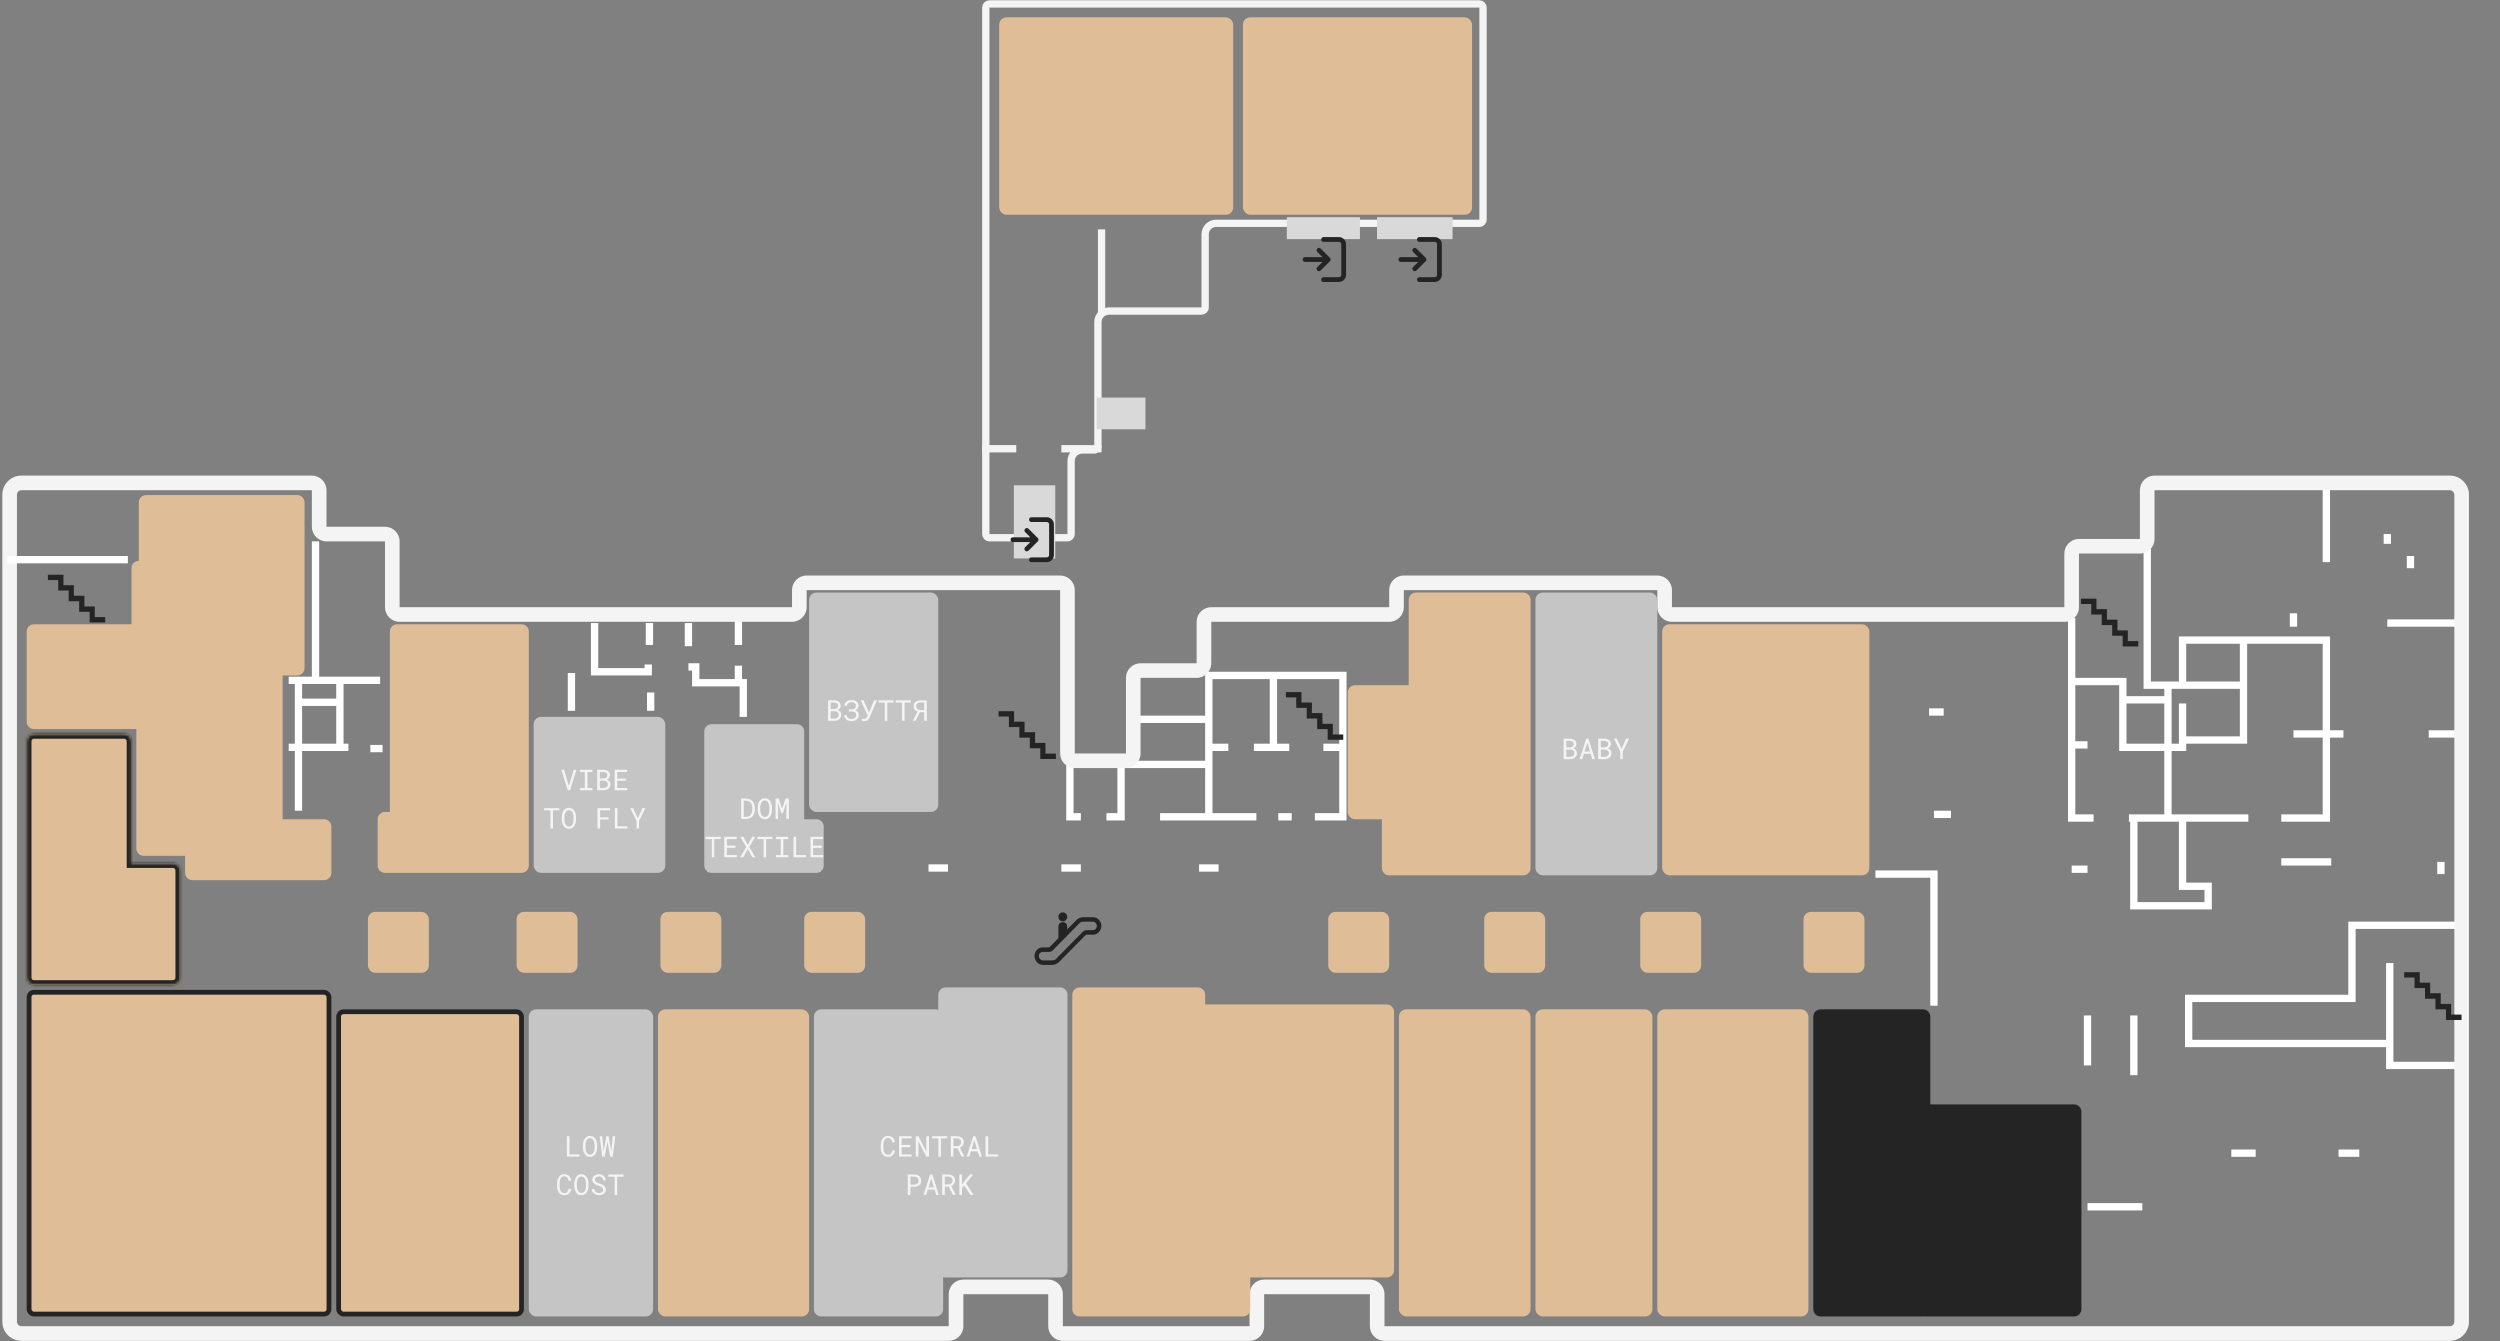 <svg width="1044" height="560" viewBox="0 0 1044 560" fill="none" xmlns="http://www.w3.org/2000/svg">
<rect x="0" y="0" width="1044" height="560" fill="#808080" stroke="none"/>
<path d="M287.49 260.179V269.848M287.49 278.5H290.544V285.116H310.392V299.366" stroke="white" stroke-width="3.054"/>
<path d="M308.357 259.161V269.34M308.357 277.992V284.099M443.224 362.474H451.366M387.75 362.474H395.893M500.732 362.474H508.875M446.786 315.143V341.099H451.366M468.161 317.179V319.215M462.054 341.099H468.161V319.215M484.447 341.099H504.804V319.215M504.804 319.215H468.161M504.804 319.215V312.09M472.232 300.384H504.804M504.804 300.384V282.063H560.786V312.09M504.804 300.384V312.09M560.786 312.09H552.643M560.786 312.09V341.099H549.081M531.777 283.081V312.09M523.634 312.09H538.393M504.804 312.09H512.947M506.331 341.099H524.652M533.813 341.099H539.411M865.125 258.143V284.608M874.286 341.608H865.125V311.072M905.331 286.134V292.242M905.331 341.608V312.09M889.045 341.608H938.92M896.679 228.626V286.134H911.438M911.438 286.134V267.304H971.491V341.608H952.661M911.438 286.134H936.884M865.125 284.608H886.5V292.242M865.125 284.608V311.072M865.125 311.072H871.741M905.331 312.09H886.5V292.242M905.331 312.09V292.242M905.331 312.09H911.438V309.036M886.5 292.242H905.331M911.438 293.768V309.036M911.438 309.036H936.884V286.134M936.884 286.134V268.831M957.75 306.492H978.616M957.75 256.108V261.706M805.581 297.331H811.688M807.616 340.081H814.741M971.491 234.733V201.652M996.938 260.179H1029M1014.24 306.492H1029M807.616 419.983V365.018H783.188M865.125 362.983H871.741M871.741 424.054V444.92M891.081 424.054V448.992M891.081 341.608V378.251H922.125V370.108H911.438V342.626M997.956 435.759H913.982V416.929H982.179V386.393H1029M997.956 435.759V402.17M997.956 435.759V444.92H1029M931.795 481.563H941.974M976.581 481.563H985.232M871.741 503.956H894.643M952.661 359.929H973.527M1019.33 359.929V365.018M996.938 223.027V227.099M1006.61 232.188V237.277" stroke="white" stroke-width="3.054"/>
<path d="M271.715 289.188V296.821" stroke="white" stroke-width="3.054"/>
<path d="M248.303 260.179V280.536H270.696V277.482" stroke="white" stroke-width="3.054"/>
<path d="M271.205 260.179V269.339" stroke="white" stroke-width="3.054"/>
<path d="M238.635 281.045V296.822" stroke="white" stroke-width="3.054"/>
<path d="M154.66 312.599H159.749" stroke="white" stroke-width="3.054"/>
<path d="M141.938 284.607V311.581" stroke="white" stroke-width="3.054"/>
<path d="M124.635 293.259H142.447" stroke="white" stroke-width="3.054"/>
<path d="M120.562 312.09H145.5" stroke="white" stroke-width="3.054"/>
<path d="M120.562 284.099H158.732" stroke="white" stroke-width="3.054"/>
<path d="M131.76 226.08V285.116" stroke="white" stroke-width="3.054"/>
<path d="M124.635 284.607V338.554" stroke="white" stroke-width="3.054"/>
<mask id="path-14-outside-1_188_8289" maskUnits="userSpaceOnUse" x="0.019" y="197.652" width="1032" height="363" fill="black">
<rect fill="white" x="0.019" y="197.652" width="1032" height="363"/>
<path fill-rule="evenodd" clip-rule="evenodd" d="M133.286 204.706C133.286 203.019 131.919 201.652 130.233 201.652H8.989C6.246 201.652 4.019 203.867 4.019 206.603V551.933C4.019 554.67 6.246 556.884 8.999 556.884H396.188C397.874 556.884 399.241 555.517 399.241 553.831V540.448C399.241 538.761 400.608 537.394 402.295 537.394H437.739C439.425 537.394 440.792 538.761 440.792 540.448V553.831C440.792 555.517 442.16 556.884 443.846 556.884H521.807C523.493 556.884 524.86 555.517 524.86 553.831V540.448C524.86 538.761 526.227 537.394 527.914 537.394H572.055C573.741 537.394 575.108 538.761 575.108 540.448V553.831C575.108 555.517 576.475 556.884 578.162 556.884H1023C1025.76 556.884 1027.98 554.67 1027.98 551.933V206.613C1027.98 203.876 1025.76 201.652 1022.99 201.652H899.733C898.046 201.652 896.679 203.019 896.679 204.706V225.063C896.679 226.749 895.312 228.116 893.625 228.116H868.179C866.493 228.116 865.125 229.483 865.125 231.17V253.563C865.125 255.249 863.758 256.616 862.072 256.616H698.197C696.51 256.616 695.143 255.249 695.143 253.563V246.438C695.143 244.751 693.776 243.384 692.09 243.384H586.233C584.546 243.384 583.179 244.751 583.179 246.438V253.563C583.179 255.249 581.812 256.616 580.125 256.616H505.822C504.135 256.616 502.768 257.983 502.768 259.67V276.973C502.768 278.66 501.401 280.027 499.715 280.027H476.304C474.618 280.027 473.25 281.394 473.25 283.08V314.634C473.25 316.321 471.883 317.688 470.197 317.688H448.822C447.135 317.688 445.768 316.32 445.768 314.634V246.438C445.768 244.751 444.401 243.384 442.715 243.384H336.858C335.171 243.384 333.804 244.751 333.804 246.438V253.563C333.804 255.249 332.437 256.616 330.75 256.616H166.875C165.189 256.616 163.822 255.249 163.822 253.563V226.08C163.822 224.394 162.455 223.027 160.768 223.027H136.34C134.653 223.027 133.286 221.66 133.286 219.973V204.706Z"/>
</mask>
<path d="M130.233 198.599H8.989V204.706H130.233V198.599ZM8.989 198.599C4.573 198.599 0.965 202.167 0.965 206.603H7.072C7.072 205.566 7.919 204.706 8.989 204.706V198.599ZM0.965 206.603V551.933H7.072V206.603H0.965ZM0.965 551.933C0.965 556.373 4.576 559.938 8.999 559.938V553.831C7.916 553.831 7.072 552.967 7.072 551.933H0.965ZM8.999 559.938H396.188V553.831H8.999V559.938ZM402.295 553.831V540.448H396.188V553.831H402.295ZM402.295 540.448H437.739V534.341H402.295V540.448ZM437.739 540.448V553.831H443.846V540.448H437.739ZM443.846 559.938H521.807V553.831H443.846V559.938ZM527.914 553.831V540.448H521.807V553.831H527.914ZM527.914 540.448H572.055V534.341H527.914V540.448ZM572.055 540.448V553.831H578.162V540.448H572.055ZM578.162 559.938H1023V553.831H578.162V559.938ZM1023 559.938C1027.42 559.938 1031.04 556.373 1031.04 551.933H1024.93C1024.93 552.967 1024.09 553.831 1023 553.831V559.938ZM1031.04 551.933V206.613H1024.93V551.933H1031.04ZM1031.04 206.613C1031.04 202.177 1027.43 198.599 1022.99 198.599V204.706C1024.08 204.706 1024.93 205.576 1024.93 206.613H1031.04ZM1022.99 198.599H899.733V204.706H1022.99V198.599ZM893.625 204.706V225.063H899.733V204.706H893.625ZM893.625 225.063H868.179V231.17H893.625V225.063ZM862.072 231.17V253.563H868.179V231.17H862.072ZM862.072 253.563H698.197V259.67H862.072V253.563ZM698.197 253.563V246.438H692.09V253.563H698.197ZM692.09 240.33H586.233V246.438H692.09V240.33ZM580.125 246.438V253.563H586.233V246.438H580.125ZM580.125 253.563H505.822V259.67H580.125V253.563ZM499.715 259.67V276.973H505.822V259.67H499.715ZM499.715 276.973H476.304V283.08H499.715V276.973ZM470.197 283.08V314.634H476.304V283.08H470.197ZM470.197 314.634H448.822V320.741H470.197V314.634ZM448.822 314.634V246.438H442.715V314.634H448.822ZM442.715 240.33H336.858V246.438H442.715V240.33ZM330.75 246.438V253.563H336.858V246.438H330.75ZM330.75 253.563H166.875V259.67H330.75V253.563ZM166.875 253.563V226.08H160.768V253.563H166.875ZM160.768 219.973H136.34V226.08H160.768V219.973ZM136.34 219.973V204.706H130.233V219.973H136.34ZM136.34 219.973H130.233C130.233 223.346 132.967 226.08 136.34 226.08V219.973ZM166.875 226.08C166.875 222.708 164.141 219.973 160.768 219.973V226.08V226.08H166.875ZM166.875 253.563H160.768C160.768 256.936 163.503 259.67 166.875 259.67V253.563ZM330.75 253.563V253.563V259.67C334.123 259.67 336.858 256.936 336.858 253.563H330.75ZM336.858 240.33C333.485 240.33 330.75 243.065 330.75 246.438H336.858V246.438V240.33ZM476.304 276.973C472.931 276.973 470.197 279.708 470.197 283.08H476.304H476.304V276.973ZM499.715 276.973V283.08C503.088 283.08 505.822 280.346 505.822 276.973H499.715ZM505.822 253.563C502.449 253.563 499.715 256.297 499.715 259.67H505.822L505.822 259.67V253.563ZM580.125 253.563V253.563V259.67C583.498 259.67 586.233 256.936 586.233 253.563H580.125ZM698.197 246.438C698.197 243.065 695.463 240.33 692.09 240.33V246.438V246.438H698.197ZM698.197 253.563V253.563H692.09C692.09 256.936 694.824 259.67 698.197 259.67V253.563ZM862.072 253.563V253.563V259.67C865.445 259.67 868.179 256.936 868.179 253.563H862.072ZM868.179 225.063C864.806 225.063 862.072 227.797 862.072 231.17H868.179V225.063ZM572.055 553.831C572.055 557.204 574.789 559.938 578.162 559.938V553.831V553.831H572.055ZM527.914 540.448V540.448V534.341C524.541 534.341 521.807 537.075 521.807 540.448H527.914ZM521.807 559.938C525.18 559.938 527.914 557.204 527.914 553.831H521.807V559.938ZM437.739 553.831C437.739 557.204 440.473 559.938 443.846 559.938V553.831V553.831H437.739ZM893.625 225.063V225.063V231.17C896.998 231.17 899.733 228.436 899.733 225.063H893.625ZM448.822 246.438C448.822 243.065 446.088 240.33 442.715 240.33V246.438V246.438H448.822ZM437.739 540.448H443.846C443.846 537.075 441.112 534.341 437.739 534.341V540.448ZM899.733 198.599C896.36 198.599 893.625 201.333 893.625 204.706H899.733V198.599ZM448.822 314.634H442.715C442.715 318.007 445.449 320.741 448.822 320.741V314.634ZM402.295 540.448V540.448V534.341C398.922 534.341 396.188 537.075 396.188 540.448H402.295ZM470.197 314.634V314.634V320.741C473.57 320.741 476.304 318.007 476.304 314.634H470.197ZM396.188 559.938C399.561 559.938 402.295 557.204 402.295 553.831H396.188V559.938ZM572.055 540.448H578.162C578.162 537.075 575.427 534.341 572.055 534.341V540.448ZM586.233 240.33C582.86 240.33 580.125 243.065 580.125 246.438H586.233V246.438V240.33ZM130.233 204.706V204.706H136.34C136.34 201.333 133.605 198.599 130.233 198.599V204.706Z" fill="#F4F4F4" mask="url(#path-14-outside-1_188_8289)"/>
<g clip-path="url(#clip0_188_8289)">
<path d="M440.939 314.7H436.581V310.249H432.252V305.767H427.854V301.37H423.486V297H417V299.229H421.312V303.615H425.685V308.063H430.05V312.488H434.432V316.95H440.939V314.7Z" fill="#242425"/>
</g>
<g clip-path="url(#clip1_188_8289)">
<path d="M560.939 306.7H556.581V302.249H552.252V297.767H547.854V293.37H543.486V289H537V291.229H541.312V295.615H545.685V300.063H550.05V304.488H554.432V308.95H560.939V306.7Z" fill="#242425"/>
</g>
<g clip-path="url(#clip2_188_8289)">
<path d="M892.939 267.7H888.581V263.249H884.252V258.767H879.854V254.37H875.486V250H869V252.229H873.312V256.615H877.685V261.063H882.05V265.488H886.432V269.95H892.939V267.7Z" fill="#242425"/>
</g>
<g clip-path="url(#clip3_188_8289)">
<path d="M1027.94 423.7H1023.58V419.249H1019.25V414.767H1014.85V410.37H1010.49V406H1004V408.229H1008.31V412.615H1012.68V417.063H1017.05V421.488H1021.43V425.95H1027.94V423.7Z" fill="#242425"/>
</g>
<g clip-path="url(#clip4_188_8289)">
<path d="M43.94 257.7H39.581V253.249H35.252V248.767H30.854V244.37H26.486V240H20V242.229H24.312V246.615H28.685V251.063H33.05V255.488H37.432V259.95H43.94V257.7Z" fill="#242425"/>
</g>
<g clip-path="url(#clip5_188_8289)">
<path d="M443.816 384.753C444.839 384.753 445.667 383.914 445.667 382.877C445.667 381.84 444.839 380.999 443.816 380.999C442.795 380.999 441.967 381.84 441.967 382.877C441.967 383.913 442.795 384.753 443.816 384.753ZM456.652 383.035H452.348C451.459 383.035 450.314 383.405 449.632 384.096L445.65 388.132V386.949C445.65 384.429 441.985 384.458 441.985 386.949V391.773H441.993L438.53 395.285C438.204 395.617 438.165 395.63 437.524 395.63C437.523 395.631 435.407 395.63 435.407 395.63C433.277 395.63 432 397.572 432 399.217C432 400.863 433.277 402.943 435.596 402.943H439.366C440.256 402.943 441.335 402.598 442.224 401.748L453.263 390.586C453.498 390.374 453.629 390.308 454.035 390.308H456.76C458.073 390.308 459.929 388.799 459.929 386.626C459.929 384.475 458.059 383.041 456.652 383.035ZM456.457 388.425H454.129C453.143 388.425 452.707 388.565 452.139 389.141L441.017 400.421C440.567 400.878 439.996 401.06 439.263 401.06H435.596C434.654 401.06 433.823 400.252 433.823 399.189C433.823 398.128 434.615 397.533 435.434 397.533H437.95C438.683 397.533 439.165 397.321 439.584 396.896L450.895 385.425C451.359 384.953 451.821 384.894 452.61 384.894H456.484C457.425 384.894 458.059 385.962 458.059 386.599C458.059 387.236 457.609 388.425 456.457 388.425Z" fill="#242425"/>
</g>
<rect x="12.143" y="414.366" width="125.232" height="134.393" rx="2.054" fill="#DFBE97" stroke="#242425" stroke-width="2"/>
<rect x="141.41" y="422.509" width="76.375" height="126.25" rx="2.054" fill="#DFBE97" stroke="#242425" stroke-width="2"/>
<mask id="path-24-inside-2_188_8289" fill="white">
<path fill-rule="evenodd" clip-rule="evenodd" d="M14.196 306.491C12.51 306.491 11.143 307.858 11.143 309.545V363.491V364.509V408.277C11.143 409.963 12.51 411.33 14.196 411.33H72.214C73.9 411.33 75.268 409.963 75.268 408.277V363.491C75.268 361.805 73.9 360.438 72.214 360.438H54.91V309.545C54.91 307.858 53.543 306.491 51.857 306.491H14.196Z"/>
</mask>
<path fill-rule="evenodd" clip-rule="evenodd" d="M14.196 306.491C12.51 306.491 11.143 307.858 11.143 309.545V363.491V364.509V408.277C11.143 409.963 12.51 411.33 14.196 411.33H72.214C73.9 411.33 75.268 409.963 75.268 408.277V363.491C75.268 361.805 73.9 360.438 72.214 360.438H54.91V309.545C54.91 307.858 53.543 306.491 51.857 306.491H14.196Z" fill="#DFBE97"/>
<path d="M54.91 360.438H52.91V362.438H54.91V360.438ZM13.143 309.545C13.143 308.963 13.614 308.491 14.196 308.491V304.491C11.405 304.491 9.143 306.754 9.143 309.545H13.143ZM13.143 363.491V309.545H9.143V363.491H13.143ZM13.143 364.509V363.491H9.143V364.509H13.143ZM13.143 408.277V364.509H9.143V408.277H13.143ZM14.196 409.33C13.614 409.33 13.143 408.859 13.143 408.277H9.143C9.143 411.068 11.405 413.33 14.196 413.33V409.33ZM72.214 409.33H14.196V413.33H72.214V409.33ZM73.268 408.277C73.268 408.859 72.796 409.33 72.214 409.33V413.33C75.005 413.33 77.268 411.068 77.268 408.277H73.268ZM73.268 363.491V408.277H77.268V363.491H73.268ZM72.214 362.438C72.796 362.438 73.268 362.909 73.268 363.491H77.268C77.268 360.7 75.005 358.438 72.214 358.438V362.438ZM54.91 362.438H72.214V358.438H54.91V362.438ZM52.91 309.545V360.438H56.91V309.545H52.91ZM51.857 308.491C52.439 308.491 52.91 308.963 52.91 309.545H56.91C56.91 306.754 54.648 304.491 51.857 304.491V308.491ZM14.196 308.491H51.857V304.491H14.196V308.491Z" fill="#242425" mask="url(#path-24-inside-2_188_8289)"/>
<path d="M57.964 209.795C57.964 208.108 59.331 206.741 61.017 206.741H124.125C125.811 206.741 127.178 208.108 127.178 209.795V237.205C127.178 237.214 127.179 237.223 127.179 237.232C127.179 237.247 127.179 237.262 127.179 237.277V279.009C127.179 280.696 125.812 282.063 124.125 282.063H118.018V301.402C118.018 301.575 118.003 301.745 117.975 301.91C118.003 302.076 118.018 302.246 118.018 302.42V342.116H135.322C137.008 342.116 138.375 343.483 138.375 345.17V364.509C138.375 366.196 137.008 367.563 135.322 367.563H80.357C78.671 367.563 77.304 366.196 77.304 364.509V357.384H60C58.313 357.384 56.946 356.017 56.946 354.33V304.455H14.196C12.51 304.455 11.143 303.088 11.143 301.402V263.741C11.143 262.055 12.51 260.688 14.196 260.688H54.911V237.277C54.911 235.591 56.278 234.224 57.964 234.224V209.795Z" fill="#DFBE97"/>
<path fill-rule="evenodd" clip-rule="evenodd" d="M165.858 260.688C164.172 260.688 162.805 262.055 162.805 263.741V339.062H160.768C159.082 339.062 157.715 340.43 157.715 342.116V361.455C157.715 363.142 159.082 364.509 160.768 364.509H217.768C219.455 364.509 220.822 363.142 220.822 361.455V347.264C220.822 347.245 220.823 347.225 220.823 347.205V263.741C220.823 262.055 219.455 260.688 217.769 260.688H165.858Z" fill="#DFBE97"/>
<rect x="222.857" y="299.366" width="54.964" height="65.143" rx="3.054" fill="#C5C5C5"/>
<path fill-rule="evenodd" clip-rule="evenodd" d="M297.161 302.42C295.475 302.42 294.107 303.787 294.107 305.473V361.456C294.107 363.142 295.475 364.509 297.161 364.509H332.786C332.796 364.509 332.806 364.509 332.816 364.509H340.929C342.615 364.509 343.982 363.142 343.982 361.455V345.17C343.982 343.483 342.615 342.116 340.929 342.116H335.84V305.473C335.84 303.787 334.472 302.42 332.786 302.42H297.161Z" fill="#C5C5C5"/>
<rect x="337.875" y="247.455" width="53.946" height="91.607" rx="3.054" fill="#C5C5C5"/>
<rect x="335.84" y="380.795" width="25.446" height="25.446" rx="3.054" fill="#DFBE97"/>
<rect x="275.785" y="380.795" width="25.446" height="25.446" rx="3.054" fill="#DFBE97"/>
<rect x="215.732" y="380.795" width="25.446" height="25.446" rx="3.054" fill="#DFBE97"/>
<rect x="153.643" y="380.795" width="25.446" height="25.446" rx="3.054" fill="#DFBE97"/>
<rect x="554.678" y="380.795" width="25.446" height="25.446" rx="3.054" fill="#DFBE97"/>
<rect x="619.822" y="380.795" width="25.446" height="25.446" rx="3.054" fill="#DFBE97"/>
<rect x="641.197" y="247.455" width="50.893" height="118.071" rx="3.054" fill="#C5C5C5"/>
<rect x="694.125" y="260.688" width="86.518" height="104.839" rx="3.054" fill="#DFBE97"/>
<path d="M3 233.715H53.384" stroke="white" stroke-width="3.054"/>
<path fill-rule="evenodd" clip-rule="evenodd" d="M588.269 250.51C588.269 248.823 589.636 247.456 591.322 247.456H636.108C637.794 247.456 639.162 248.823 639.162 250.51V289.188V320.742V330.92V339.063V362.474C639.162 364.16 637.794 365.527 636.108 365.527H580.126C578.439 365.527 577.072 364.16 577.072 362.474V342.117H565.876C564.189 342.117 562.822 340.75 562.822 339.063V289.188C562.822 287.502 564.189 286.135 565.876 286.135H588.269V250.51Z" fill="#DFBE97"/>
<rect x="684.965" y="380.795" width="25.446" height="25.446" rx="3.054" fill="#DFBE97"/>
<rect x="753.16" y="380.795" width="25.446" height="25.446" rx="3.054" fill="#DFBE97"/>
<rect x="220.822" y="421.509" width="51.911" height="128.25" rx="3.054" fill="#C5C5C5"/>
<rect x="274.768" y="421.509" width="63.107" height="128.25" rx="3.054" fill="#DFBE97"/>
<rect x="584.197" y="421.509" width="54.964" height="128.25" rx="3.054" fill="#DFBE97"/>
<rect x="641.197" y="421.509" width="48.857" height="128.25" rx="3.054" fill="#DFBE97"/>
<rect x="692.09" y="421.509" width="63.107" height="128.25" rx="3.054" fill="#DFBE97"/>
<path fill-rule="evenodd" clip-rule="evenodd" d="M760.286 421.509C758.6 421.509 757.232 422.876 757.232 424.562V546.705C757.232 548.392 758.6 549.759 760.286 549.759H803.036C803.209 549.759 803.379 549.744 803.545 549.717C803.71 549.744 803.88 549.759 804.054 549.759H866.143C867.83 549.759 869.197 548.392 869.197 546.705V464.259C869.197 462.572 867.83 461.205 866.143 461.205H806.09V424.562C806.09 422.876 804.722 421.509 803.036 421.509H760.286Z" fill="#242425"/>
<path fill-rule="evenodd" clip-rule="evenodd" d="M394.874 412.348C393.188 412.348 391.821 413.715 391.821 415.401V421.682C391.503 421.57 391.16 421.508 390.803 421.508H342.964C341.277 421.508 339.91 422.876 339.91 424.562V546.705C339.91 548.391 341.277 549.758 342.964 549.758H390.803C392.489 549.758 393.857 548.391 393.857 546.705V533.299C394.175 533.411 394.518 533.473 394.874 533.473H442.714C444.4 533.473 445.767 532.106 445.767 530.419V415.401C445.767 413.715 444.4 412.348 442.714 412.348H394.874Z" fill="#C5C5C5"/>
<path d="M450.856 412.349C449.169 412.349 447.803 413.715 447.803 415.402V546.706C447.803 548.393 449.169 549.759 450.856 549.759H519.053C520.74 549.759 522.106 548.393 522.106 546.706V533.474H579.106C580.793 533.474 582.16 532.107 582.16 530.42V422.527C582.16 420.84 580.793 419.474 579.106 419.474H503.276V415.402C503.276 413.715 501.909 412.349 500.222 412.349L450.856 412.349Z" fill="#DFBE97"/>
<path d="M617.785 1.643C618.629 1.643 619.312 2.327 619.312 3.17V91.723C619.312 92.567 618.629 93.25 617.785 93.25H507.857C505.327 93.25 503.276 95.301 503.276 97.831V128.366C503.276 129.209 502.593 129.893 501.75 129.893H463.071C460.541 129.893 458.491 131.944 458.491 134.473V186.384C458.491 187.227 457.807 187.911 456.964 187.911H451.875C449.345 187.911 447.294 189.962 447.294 192.491V223.027C447.294 223.87 446.611 224.554 445.768 224.554H413.196C412.353 224.554 411.669 223.87 411.669 223.027V3.17C411.669 2.327 412.353 1.643 413.196 1.643H617.785Z" stroke="#F4F4F4" stroke-width="3.054"/>
<rect x="537.375" y="90.705" width="30.536" height="9.161" fill="#D9D9D9"/>
<rect x="457.982" y="166.027" width="20.357" height="13.232" fill="#D9D9D9"/>
<rect x="423.375" y="233.205" width="30.536" height="17.304" transform="rotate(-90 423.375 233.205)" fill="#D9D9D9"/>
<rect x="575.035" y="99.866" width="9.161" height="31.554" transform="rotate(-90 575.035 99.866)" fill="#D9D9D9"/>
<rect x="417.268" y="7.241" width="97.714" height="82.446" rx="3.054" fill="#DFBE97"/>
<path d="M460.018 95.795V126.84V130.911M410.143 187.402H424.393M443.223 187.402H460.018" stroke="#F4F4F4" stroke-width="3.054"/>
<rect x="519.053" y="7.241" width="95.679" height="82.446" rx="3.054" fill="#DFBE97"/>
<path d="M430.732 217H437.116C438.218 217 439.111 217.893 439.111 218.995V231.763C439.111 232.864 438.218 233.758 437.116 233.758H430.732" stroke="#242425" stroke-width="2" stroke-linecap="round"/>
<path d="M428.801 229.245L432.668 225.378M432.668 225.378L428.801 221.511M432.668 225.378L423 225.378" stroke="#242425" stroke-width="2" stroke-linecap="round"/>
<path d="M552.732 100H559.116C560.218 100 561.111 100.893 561.111 101.995V114.763C561.111 115.864 560.218 116.758 559.116 116.758H552.732" stroke="#242425" stroke-width="2" stroke-linecap="round"/>
<path d="M550.801 112.245L554.668 108.378M554.668 108.378L550.801 104.511M554.668 108.378L545 108.378" stroke="#242425" stroke-width="2" stroke-linecap="round"/>
<path d="M592.732 100H599.116C600.218 100 601.111 100.893 601.111 101.995V114.763C601.111 115.864 600.218 116.758 599.116 116.758H592.732" stroke="#242425" stroke-width="2" stroke-linecap="round"/>
<path d="M590.801 112.245L594.668 108.378M594.668 108.378L590.801 104.511M594.668 108.378L585 108.378" stroke="#242425" stroke-width="2" stroke-linecap="round"/>
<path d="M237.831 482.08H242.003V483H236.747V474.469H237.831V482.08ZM249.363 479.227C249.359 479.531 249.331 479.84 249.281 480.152C249.234 480.461 249.16 480.76 249.058 481.049C248.956 481.338 248.826 481.607 248.665 481.857C248.509 482.107 248.322 482.326 248.103 482.514C247.884 482.701 247.632 482.85 247.347 482.959C247.066 483.064 246.749 483.117 246.398 483.117C246.046 483.117 245.728 483.064 245.443 482.959C245.161 482.85 244.911 482.701 244.693 482.514C244.474 482.326 244.285 482.107 244.124 481.857C243.964 481.604 243.833 481.332 243.732 481.043C243.626 480.754 243.548 480.455 243.497 480.146C243.447 479.838 243.419 479.531 243.415 479.227V478.254C243.419 477.949 243.445 477.643 243.492 477.334C243.542 477.021 243.62 476.721 243.726 476.432C243.828 476.143 243.956 475.873 244.113 475.623C244.273 475.369 244.462 475.146 244.681 474.955C244.9 474.768 245.15 474.621 245.431 474.516C245.716 474.406 246.035 474.352 246.386 474.352C246.738 474.352 247.056 474.406 247.341 474.516C247.626 474.621 247.878 474.768 248.097 474.955C248.316 475.143 248.503 475.363 248.66 475.617C248.82 475.867 248.953 476.137 249.058 476.426C249.16 476.715 249.234 477.016 249.281 477.328C249.331 477.641 249.359 477.949 249.363 478.254V479.227ZM248.29 478.242C248.286 478.039 248.273 477.828 248.249 477.609C248.226 477.387 248.187 477.166 248.132 476.947C248.074 476.732 247.997 476.527 247.904 476.332C247.81 476.133 247.693 475.957 247.552 475.805C247.411 475.656 247.245 475.539 247.054 475.453C246.863 475.363 246.64 475.318 246.386 475.318C246.136 475.318 245.915 475.363 245.724 475.453C245.533 475.543 245.367 475.662 245.226 475.811C245.085 475.963 244.968 476.139 244.874 476.338C244.781 476.533 244.706 476.738 244.652 476.953C244.593 477.172 244.55 477.393 244.523 477.615C244.499 477.834 244.486 478.043 244.482 478.242V479.227C244.486 479.426 244.499 479.637 244.523 479.859C244.55 480.082 244.593 480.301 244.652 480.516C244.71 480.734 244.786 480.943 244.88 481.143C244.974 481.342 245.091 481.516 245.232 481.664C245.372 481.816 245.538 481.938 245.73 482.027C245.921 482.117 246.144 482.162 246.398 482.162C246.652 482.162 246.874 482.117 247.066 482.027C247.261 481.938 247.429 481.816 247.57 481.664C247.706 481.516 247.82 481.344 247.91 481.148C248.003 480.949 248.079 480.74 248.138 480.521C248.193 480.307 248.23 480.088 248.249 479.865C248.273 479.643 248.286 479.43 248.29 479.227V478.242ZM251.466 483L250.429 474.469H251.46L252.076 480.352L252.111 480.691L252.175 480.34L253.206 474.469H254.15L255.187 480.346L255.251 480.691L255.286 480.34L255.902 474.469H256.927L255.89 483H254.783L253.745 476.93L253.687 476.572L253.622 476.936L252.579 483H251.466ZM238.529 496.434C238.478 496.828 238.376 497.191 238.224 497.523C238.072 497.852 237.874 498.133 237.632 498.367C237.386 498.605 237.095 498.791 236.759 498.924C236.427 499.053 236.056 499.117 235.646 499.117C235.294 499.117 234.974 499.068 234.685 498.971C234.4 498.869 234.146 498.73 233.923 498.555C233.697 498.379 233.501 498.172 233.337 497.934C233.177 497.695 233.044 497.436 232.939 497.154C232.829 496.873 232.747 496.578 232.693 496.27C232.642 495.961 232.615 495.648 232.611 495.332V494.143C232.615 493.826 232.642 493.514 232.693 493.205C232.747 492.896 232.829 492.602 232.939 492.32C233.044 492.039 233.177 491.779 233.337 491.541C233.501 491.299 233.697 491.09 233.923 490.914C234.146 490.738 234.4 490.602 234.685 490.504C234.97 490.402 235.29 490.352 235.646 490.352C236.072 490.352 236.453 490.418 236.788 490.551C237.124 490.68 237.413 490.863 237.656 491.102C237.898 491.344 238.091 491.633 238.236 491.969C238.384 492.305 238.482 492.676 238.529 493.082H237.445C237.41 492.824 237.349 492.584 237.263 492.361C237.177 492.139 237.062 491.943 236.917 491.775C236.773 491.607 236.595 491.477 236.384 491.383C236.177 491.285 235.931 491.236 235.646 491.236C235.388 491.236 235.16 491.279 234.96 491.365C234.765 491.447 234.597 491.561 234.456 491.705C234.312 491.85 234.191 492.018 234.093 492.209C233.999 492.4 233.923 492.604 233.865 492.818C233.806 493.033 233.763 493.254 233.736 493.48C233.712 493.703 233.701 493.92 233.701 494.131V495.332C233.701 495.543 233.712 495.762 233.736 495.988C233.763 496.211 233.806 496.43 233.865 496.645C233.923 496.863 233.999 497.068 234.093 497.26C234.187 497.451 234.306 497.619 234.451 497.764C234.595 497.912 234.765 498.029 234.96 498.115C235.156 498.197 235.384 498.238 235.646 498.238C235.931 498.238 236.177 498.193 236.384 498.104C236.595 498.014 236.773 497.887 236.917 497.723C237.062 497.562 237.177 497.373 237.263 497.154C237.349 496.932 237.41 496.691 237.445 496.434H238.529ZM245.759 495.227C245.755 495.531 245.728 495.84 245.677 496.152C245.63 496.461 245.556 496.76 245.454 497.049C245.353 497.338 245.222 497.607 245.062 497.857C244.906 498.107 244.718 498.326 244.499 498.514C244.281 498.701 244.029 498.85 243.744 498.959C243.462 499.064 243.146 499.117 242.794 499.117C242.443 499.117 242.124 499.064 241.839 498.959C241.558 498.85 241.308 498.701 241.089 498.514C240.87 498.326 240.681 498.107 240.521 497.857C240.361 497.604 240.23 497.332 240.128 497.043C240.023 496.754 239.945 496.455 239.894 496.146C239.843 495.838 239.816 495.531 239.812 495.227V494.254C239.816 493.949 239.841 493.643 239.888 493.334C239.939 493.021 240.017 492.721 240.122 492.432C240.224 492.143 240.353 491.873 240.509 491.623C240.669 491.369 240.859 491.146 241.078 490.955C241.296 490.768 241.546 490.621 241.828 490.516C242.113 490.406 242.431 490.352 242.783 490.352C243.134 490.352 243.453 490.406 243.738 490.516C244.023 490.621 244.275 490.768 244.494 490.955C244.712 491.143 244.9 491.363 245.056 491.617C245.216 491.867 245.349 492.137 245.454 492.426C245.556 492.715 245.63 493.016 245.677 493.328C245.728 493.641 245.755 493.949 245.759 494.254V495.227ZM244.687 494.242C244.683 494.039 244.669 493.828 244.646 493.609C244.622 493.387 244.583 493.166 244.529 492.947C244.47 492.732 244.394 492.527 244.3 492.332C244.206 492.133 244.089 491.957 243.949 491.805C243.808 491.656 243.642 491.539 243.451 491.453C243.259 491.363 243.036 491.318 242.783 491.318C242.533 491.318 242.312 491.363 242.12 491.453C241.929 491.543 241.763 491.662 241.622 491.811C241.482 491.963 241.365 492.139 241.271 492.338C241.177 492.533 241.103 492.738 241.048 492.953C240.99 493.172 240.947 493.393 240.919 493.615C240.896 493.834 240.882 494.043 240.878 494.242V495.227C240.882 495.426 240.896 495.637 240.919 495.859C240.947 496.082 240.99 496.301 241.048 496.516C241.107 496.734 241.183 496.943 241.277 497.143C241.37 497.342 241.488 497.516 241.628 497.664C241.769 497.816 241.935 497.938 242.126 498.027C242.318 498.117 242.54 498.162 242.794 498.162C243.048 498.162 243.271 498.117 243.462 498.027C243.658 497.938 243.826 497.816 243.966 497.664C244.103 497.516 244.216 497.344 244.306 497.148C244.4 496.949 244.476 496.74 244.535 496.521C244.589 496.307 244.626 496.088 244.646 495.865C244.669 495.643 244.683 495.43 244.687 495.227V494.242ZM251.882 496.844C251.882 496.582 251.822 496.361 251.701 496.182C251.583 496.002 251.431 495.85 251.244 495.725C251.056 495.604 250.849 495.502 250.622 495.42C250.4 495.338 250.185 495.264 249.978 495.197C249.677 495.1 249.37 494.982 249.058 494.846C248.749 494.705 248.468 494.537 248.214 494.342C247.956 494.143 247.745 493.908 247.581 493.639C247.421 493.365 247.341 493.045 247.341 492.678C247.341 492.311 247.421 491.982 247.581 491.693C247.745 491.404 247.958 491.16 248.22 490.961C248.482 490.762 248.779 490.611 249.111 490.51C249.443 490.404 249.777 490.352 250.113 490.352C250.484 490.352 250.841 490.414 251.185 490.539C251.529 490.66 251.833 490.832 252.099 491.055C252.365 491.277 252.578 491.547 252.738 491.863C252.898 492.18 252.982 492.533 252.99 492.924H251.876C251.845 492.678 251.785 492.455 251.695 492.256C251.605 492.053 251.486 491.879 251.337 491.734C251.189 491.59 251.011 491.479 250.804 491.4C250.601 491.318 250.37 491.277 250.113 491.277C249.906 491.277 249.703 491.307 249.503 491.365C249.308 491.424 249.134 491.512 248.982 491.629C248.826 491.746 248.701 491.891 248.607 492.062C248.517 492.234 248.472 492.434 248.472 492.66C248.476 492.906 248.538 493.115 248.66 493.287C248.781 493.455 248.935 493.598 249.122 493.715C249.306 493.832 249.505 493.93 249.72 494.008C249.939 494.086 250.144 494.154 250.335 494.213C250.652 494.311 250.968 494.43 251.285 494.57C251.601 494.707 251.89 494.883 252.152 495.098C252.41 495.297 252.617 495.541 252.773 495.83C252.933 496.119 253.013 496.453 253.013 496.832C253.013 497.215 252.927 497.549 252.755 497.834C252.587 498.119 252.369 498.355 252.099 498.543C251.829 498.734 251.525 498.879 251.185 498.977C250.845 499.07 250.505 499.117 250.165 499.117C249.759 499.117 249.359 499.049 248.964 498.912C248.574 498.775 248.234 498.578 247.945 498.32C247.687 498.098 247.482 497.838 247.329 497.541C247.181 497.24 247.101 496.906 247.089 496.539H248.197C248.232 496.805 248.304 497.041 248.413 497.248C248.523 497.451 248.663 497.623 248.835 497.764C249.007 497.908 249.204 498.018 249.427 498.092C249.654 498.162 249.9 498.197 250.165 498.197C250.376 498.197 250.583 498.172 250.786 498.121C250.994 498.066 251.177 497.982 251.337 497.869C251.497 497.76 251.628 497.621 251.73 497.453C251.831 497.281 251.882 497.078 251.882 496.844ZM260.378 491.395H257.742V499H256.687V491.395H254.05V490.469H260.378V491.395Z" fill="#F4F4F4"/>
<path d="M373.718 480.434C373.667 480.828 373.566 481.191 373.413 481.523C373.261 481.852 373.064 482.133 372.822 482.367C372.576 482.605 372.285 482.791 371.949 482.924C371.617 483.053 371.245 483.117 370.835 483.117C370.484 483.117 370.163 483.068 369.874 482.971C369.589 482.869 369.335 482.73 369.113 482.555C368.886 482.379 368.691 482.172 368.527 481.934C368.367 481.695 368.234 481.436 368.128 481.154C368.019 480.873 367.937 480.578 367.882 480.27C367.831 479.961 367.804 479.648 367.8 479.332V478.143C367.804 477.826 367.831 477.514 367.882 477.205C367.937 476.896 368.019 476.602 368.128 476.32C368.234 476.039 368.367 475.779 368.527 475.541C368.691 475.299 368.886 475.09 369.113 474.914C369.335 474.738 369.589 474.602 369.874 474.504C370.16 474.402 370.48 474.352 370.835 474.352C371.261 474.352 371.642 474.418 371.978 474.551C372.314 474.68 372.603 474.863 372.845 475.102C373.087 475.344 373.281 475.633 373.425 475.969C373.574 476.305 373.671 476.676 373.718 477.082H372.634C372.599 476.824 372.538 476.584 372.453 476.361C372.367 476.139 372.251 475.943 372.107 475.775C371.962 475.607 371.785 475.477 371.574 475.383C371.367 475.285 371.12 475.236 370.835 475.236C370.578 475.236 370.349 475.279 370.15 475.365C369.954 475.447 369.786 475.561 369.646 475.705C369.501 475.85 369.38 476.018 369.283 476.209C369.189 476.4 369.113 476.604 369.054 476.818C368.995 477.033 368.953 477.254 368.925 477.48C368.902 477.703 368.89 477.92 368.89 478.131V479.332C368.89 479.543 368.902 479.762 368.925 479.988C368.953 480.211 368.995 480.43 369.054 480.645C369.113 480.863 369.189 481.068 369.283 481.26C369.376 481.451 369.495 481.619 369.64 481.764C369.785 481.912 369.954 482.029 370.15 482.115C370.345 482.197 370.574 482.238 370.835 482.238C371.12 482.238 371.367 482.193 371.574 482.104C371.785 482.014 371.962 481.887 372.107 481.723C372.251 481.562 372.367 481.373 372.453 481.154C372.538 480.932 372.599 480.691 372.634 480.434H373.718ZM380.093 479.057H376.531V482.08H380.685V483H375.447V474.469H380.632V475.395H376.531V478.137H380.093V479.057ZM387.951 483H386.849L383.538 476.625L383.521 483H382.425V474.469H383.527L386.837 480.832L386.855 474.469H387.951V483ZM395.568 475.395H392.931V483H391.876V475.395H389.24V474.469H395.568V475.395ZM399.845 479.52H398.14V483H397.062V474.469H399.564C399.962 474.477 400.337 474.533 400.689 474.639C401.04 474.744 401.349 474.902 401.615 475.113C401.876 475.324 402.081 475.59 402.23 475.91C402.382 476.227 402.458 476.6 402.458 477.029C402.458 477.307 402.417 477.561 402.335 477.791C402.257 478.021 402.148 478.23 402.007 478.418C401.867 478.605 401.699 478.771 401.503 478.916C401.308 479.061 401.093 479.184 400.859 479.285L402.669 482.93L402.663 483H401.521L399.845 479.52ZM398.14 478.629H399.593C399.835 478.625 400.064 478.588 400.279 478.518C400.494 478.443 400.683 478.338 400.847 478.201C401.007 478.064 401.134 477.898 401.228 477.703C401.322 477.504 401.369 477.275 401.369 477.018C401.369 476.744 401.324 476.506 401.234 476.303C401.144 476.096 401.019 475.922 400.859 475.781C400.699 475.645 400.507 475.541 400.285 475.471C400.066 475.4 399.826 475.363 399.564 475.359H398.14V478.629ZM408.3 480.791H405.453L404.767 483H403.683L406.437 474.469H407.345L410.052 483H408.974L408.3 480.791ZM405.745 479.848H408.013L406.888 476.145L405.745 479.848ZM412.66 482.08H416.831V483H411.576V474.469H412.66V482.08ZM380.187 495.578V499H379.103V490.469H381.869C382.251 490.477 382.613 490.537 382.953 490.65C383.296 490.764 383.597 490.928 383.855 491.143C384.113 491.357 384.316 491.623 384.464 491.939C384.617 492.256 384.693 492.619 384.693 493.029C384.693 493.439 384.617 493.803 384.464 494.119C384.316 494.432 384.113 494.695 383.855 494.91C383.597 495.125 383.296 495.289 382.953 495.402C382.613 495.516 382.251 495.574 381.869 495.578H380.187ZM380.187 494.688H381.869C382.119 494.684 382.349 494.645 382.56 494.57C382.771 494.492 382.954 494.383 383.111 494.242C383.267 494.102 383.388 493.932 383.474 493.732C383.564 493.529 383.609 493.299 383.609 493.041C383.609 492.783 383.564 492.551 383.474 492.344C383.388 492.137 383.269 491.961 383.117 491.816C382.96 491.672 382.775 491.561 382.56 491.482C382.349 491.404 382.119 491.363 381.869 491.359H380.187V494.688ZM390.283 496.791H387.435L386.749 499H385.665L388.419 490.469H389.328L392.035 499H390.956L390.283 496.791ZM387.728 495.848H389.995L388.87 492.145L387.728 495.848ZM396.242 495.52H394.536V499H393.458V490.469H395.96C396.359 490.477 396.734 490.533 397.085 490.639C397.437 490.744 397.745 490.902 398.011 491.113C398.273 491.324 398.478 491.59 398.626 491.91C398.779 492.227 398.855 492.6 398.855 493.029C398.855 493.307 398.814 493.561 398.732 493.791C398.654 494.021 398.544 494.23 398.404 494.418C398.263 494.605 398.095 494.771 397.9 494.916C397.704 495.061 397.49 495.184 397.255 495.285L399.066 498.93L399.06 499H397.917L396.242 495.52ZM394.536 494.629H395.99C396.232 494.625 396.46 494.588 396.675 494.518C396.89 494.443 397.079 494.338 397.244 494.201C397.404 494.064 397.531 493.898 397.624 493.703C397.718 493.504 397.765 493.275 397.765 493.018C397.765 492.744 397.72 492.506 397.63 492.303C397.54 492.096 397.415 491.922 397.255 491.781C397.095 491.645 396.904 491.541 396.681 491.471C396.462 491.4 396.222 491.363 395.96 491.359H394.536V494.629ZM402.669 495.039L401.72 496.117V499H400.613V490.469H401.72V494.635L402.546 493.604L405.048 490.469H406.367L403.384 494.201L406.566 499H405.247L402.669 495.039Z" fill="#F4F4F4"/>
<path d="M345.785 301V292.469H348.322C348.673 292.473 349.017 292.52 349.353 292.609C349.689 292.695 349.988 292.83 350.249 293.014C350.511 293.197 350.72 293.432 350.876 293.717C351.033 294.002 351.109 294.344 351.105 294.742C351.101 294.965 351.064 295.168 350.994 295.352C350.927 295.535 350.835 295.699 350.718 295.844C350.597 295.992 350.462 296.117 350.314 296.219C350.169 296.32 349.994 296.416 349.786 296.506V296.523C350.001 296.574 350.208 296.666 350.408 296.799C350.607 296.932 350.771 297.078 350.9 297.238C351.036 297.414 351.142 297.611 351.216 297.83C351.294 298.049 351.333 298.285 351.333 298.539C351.337 298.938 351.261 299.289 351.105 299.594C350.949 299.898 350.74 300.152 350.478 300.355C350.216 300.562 349.913 300.721 349.57 300.83C349.23 300.939 348.878 300.996 348.515 301H345.785ZM346.874 297.01V300.08H348.544C348.771 300.076 348.986 300.039 349.189 299.969C349.392 299.895 349.572 299.793 349.728 299.664C349.884 299.535 350.007 299.377 350.097 299.189C350.191 299.002 350.238 298.789 350.238 298.551C350.242 298.309 350.201 298.094 350.115 297.906C350.033 297.719 349.917 297.559 349.769 297.426C349.62 297.297 349.447 297.197 349.247 297.127C349.048 297.057 348.833 297.018 348.603 297.01H346.874ZM346.874 296.107H348.386C348.589 296.104 348.788 296.072 348.984 296.014C349.179 295.951 349.353 295.861 349.505 295.744C349.658 295.631 349.781 295.49 349.874 295.322C349.968 295.154 350.015 294.959 350.015 294.736C350.015 294.498 349.968 294.295 349.874 294.127C349.785 293.959 349.663 293.82 349.511 293.711C349.355 293.605 349.175 293.527 348.972 293.477C348.773 293.426 348.568 293.398 348.357 293.395H346.874V296.107ZM352.505 298.633H353.595C353.595 298.855 353.642 299.064 353.736 299.26C353.829 299.455 353.96 299.625 354.128 299.77C354.296 299.914 354.497 300.029 354.732 300.115C354.966 300.197 355.224 300.238 355.505 300.238C355.822 300.238 356.105 300.199 356.355 300.121C356.609 300.043 356.826 299.934 357.005 299.793C357.181 299.652 357.316 299.484 357.41 299.289C357.503 299.094 357.55 298.879 357.55 298.645C357.55 298.457 357.529 298.289 357.486 298.141C357.447 297.988 357.386 297.855 357.304 297.742C357.222 297.625 357.124 297.527 357.011 297.449C356.898 297.367 356.767 297.301 356.619 297.25C356.478 297.199 356.32 297.162 356.144 297.139C355.972 297.111 355.786 297.098 355.587 297.098H354.515V296.207H355.587C355.763 296.203 355.925 296.191 356.074 296.172C356.226 296.148 356.365 296.115 356.49 296.072C356.599 296.033 356.699 295.988 356.788 295.938C356.882 295.883 356.964 295.82 357.035 295.75C357.163 295.629 357.259 295.484 357.322 295.316C357.388 295.145 357.421 294.957 357.421 294.754C357.421 294.539 357.38 294.34 357.298 294.156C357.22 293.973 357.101 293.812 356.941 293.676C356.781 293.539 356.581 293.432 356.343 293.354C356.105 293.275 355.826 293.236 355.505 293.236C355.259 293.236 355.027 293.273 354.808 293.348C354.589 293.418 354.4 293.518 354.24 293.646C354.079 293.779 353.951 293.936 353.853 294.115C353.759 294.295 353.712 294.49 353.712 294.701H352.628C352.628 294.338 352.704 294.012 352.857 293.723C353.013 293.43 353.224 293.182 353.49 292.979C353.751 292.779 354.056 292.625 354.404 292.516C354.751 292.406 355.119 292.352 355.505 292.352C355.954 292.352 356.363 292.402 356.73 292.504C357.101 292.605 357.419 292.758 357.685 292.961C357.947 293.164 358.15 293.418 358.294 293.723C358.439 294.027 358.511 294.379 358.511 294.777C358.507 295.039 358.453 295.285 358.347 295.516C358.242 295.742 358.091 295.945 357.896 296.125C357.79 296.223 357.671 296.314 357.538 296.4C357.41 296.482 357.269 296.557 357.117 296.623C357.316 296.689 357.495 296.77 357.656 296.863C357.82 296.957 357.964 297.064 358.089 297.186C358.269 297.365 358.406 297.574 358.499 297.812C358.593 298.051 358.64 298.32 358.64 298.621C358.64 299.023 358.56 299.381 358.4 299.693C358.244 300.002 358.027 300.262 357.749 300.473C357.468 300.688 357.136 300.85 356.753 300.959C356.37 301.068 355.954 301.123 355.505 301.123C355.134 301.123 354.769 301.076 354.41 300.982C354.054 300.885 353.736 300.734 353.454 300.531C353.173 300.328 352.945 300.07 352.769 299.758C352.593 299.441 352.505 299.066 352.505 298.633ZM359.794 300.918L359.935 300.092C360.036 300.119 360.175 300.15 360.351 300.186C360.527 300.221 360.691 300.238 360.843 300.238C361.023 300.238 361.181 300.213 361.318 300.162C361.454 300.107 361.574 300.037 361.675 299.951C361.777 299.865 361.863 299.768 361.933 299.658C362.003 299.549 362.064 299.439 362.115 299.33L362.361 298.832L359.443 292.469H360.661L362.466 296.553L362.882 297.672L363.304 296.623L364.992 292.469H366.251L363.117 299.594C363.027 299.797 362.923 299.992 362.806 300.18C362.693 300.363 362.554 300.525 362.39 300.666C362.226 300.807 362.027 300.918 361.792 301C361.562 301.082 361.285 301.123 360.96 301.123C360.695 301.123 360.458 301.1 360.251 301.053C360.048 301.006 359.896 300.961 359.794 300.918ZM373.171 293.395H370.535V301H369.48V293.395H366.843V292.469H373.171V293.395ZM380.378 293.395H377.742V301H376.687V293.395H374.05V292.469H380.378V293.395ZM385.951 301V297.443H384.134L382.347 301H381.193L383.191 297.145C382.964 297.062 382.759 296.967 382.576 296.857C382.392 296.744 382.232 296.619 382.095 296.482C381.9 296.283 381.751 296.055 381.65 295.797C381.552 295.539 381.503 295.25 381.503 294.93C381.503 294.539 381.572 294.191 381.708 293.887C381.849 293.578 382.05 293.318 382.312 293.107C382.57 292.9 382.882 292.742 383.249 292.633C383.62 292.523 384.035 292.469 384.492 292.469H387.035V301H385.951ZM382.587 294.918C382.587 295.148 382.626 295.363 382.704 295.562C382.786 295.762 382.906 295.934 383.062 296.078C383.218 296.227 383.413 296.342 383.648 296.424C383.882 296.506 384.152 296.547 384.456 296.547H385.951V293.359H384.492C384.179 293.359 383.904 293.396 383.665 293.471C383.431 293.541 383.234 293.643 383.074 293.775C382.913 293.912 382.792 294.078 382.71 294.273C382.628 294.465 382.587 294.68 382.587 294.918Z" fill="#F4F4F4"/>
<path d="M309.495 342V333.469H311.47C311.802 333.473 312.115 333.508 312.408 333.574C312.704 333.637 312.978 333.727 313.228 333.844C313.576 334.004 313.882 334.215 314.148 334.477C314.417 334.734 314.632 335.033 314.792 335.373C314.937 335.662 315.046 335.979 315.12 336.322C315.199 336.666 315.24 337.033 315.244 337.424V338.051C315.244 338.426 315.206 338.781 315.132 339.117C315.062 339.453 314.958 339.762 314.822 340.043C314.681 340.336 314.503 340.602 314.288 340.84C314.074 341.078 313.833 341.281 313.568 341.449C313.286 341.625 312.968 341.76 312.613 341.854C312.261 341.947 311.88 341.996 311.47 342H309.495ZM310.597 334.359V341.115H311.47C311.783 341.111 312.066 341.072 312.32 340.998C312.578 340.924 312.806 340.818 313.005 340.682C313.216 340.541 313.398 340.369 313.55 340.166C313.706 339.959 313.829 339.729 313.919 339.475C313.997 339.268 314.056 339.045 314.095 338.807C314.134 338.564 314.156 338.312 314.16 338.051V337.412C314.156 337.146 314.132 336.893 314.089 336.65C314.05 336.404 313.99 336.176 313.908 335.965C313.802 335.691 313.66 335.445 313.48 335.227C313.304 335.004 313.087 334.824 312.829 334.688C312.646 334.586 312.441 334.508 312.214 334.453C311.988 334.395 311.74 334.363 311.47 334.359H310.597ZM322.363 338.227C322.359 338.531 322.331 338.84 322.281 339.152C322.234 339.461 322.16 339.76 322.058 340.049C321.956 340.338 321.826 340.607 321.665 340.857C321.509 341.107 321.322 341.326 321.103 341.514C320.884 341.701 320.632 341.85 320.347 341.959C320.066 342.064 319.749 342.117 319.398 342.117C319.046 342.117 318.728 342.064 318.443 341.959C318.161 341.85 317.911 341.701 317.693 341.514C317.474 341.326 317.285 341.107 317.124 340.857C316.964 340.604 316.833 340.332 316.732 340.043C316.626 339.754 316.548 339.455 316.497 339.146C316.447 338.838 316.419 338.531 316.415 338.227V337.254C316.419 336.949 316.445 336.643 316.492 336.334C316.542 336.021 316.62 335.721 316.726 335.432C316.828 335.143 316.956 334.873 317.113 334.623C317.273 334.369 317.462 334.146 317.681 333.955C317.9 333.768 318.15 333.621 318.431 333.516C318.716 333.406 319.035 333.352 319.386 333.352C319.738 333.352 320.056 333.406 320.341 333.516C320.626 333.621 320.878 333.768 321.097 333.955C321.316 334.143 321.503 334.363 321.66 334.617C321.82 334.867 321.953 335.137 322.058 335.426C322.16 335.715 322.234 336.016 322.281 336.328C322.331 336.641 322.359 336.949 322.363 337.254V338.227ZM321.29 337.242C321.286 337.039 321.273 336.828 321.249 336.609C321.226 336.387 321.187 336.166 321.132 335.947C321.074 335.732 320.997 335.527 320.904 335.332C320.81 335.133 320.693 334.957 320.552 334.805C320.411 334.656 320.245 334.539 320.054 334.453C319.863 334.363 319.64 334.318 319.386 334.318C319.136 334.318 318.915 334.363 318.724 334.453C318.533 334.543 318.367 334.662 318.226 334.811C318.085 334.963 317.968 335.139 317.874 335.338C317.781 335.533 317.706 335.738 317.652 335.953C317.593 336.172 317.55 336.393 317.523 336.615C317.499 336.834 317.486 337.043 317.482 337.242V338.227C317.486 338.426 317.499 338.637 317.523 338.859C317.55 339.082 317.593 339.301 317.652 339.516C317.71 339.734 317.786 339.943 317.88 340.143C317.974 340.342 318.091 340.516 318.232 340.664C318.372 340.816 318.538 340.938 318.73 341.027C318.921 341.117 319.144 341.162 319.398 341.162C319.652 341.162 319.874 341.117 320.066 341.027C320.261 340.938 320.429 340.816 320.57 340.664C320.706 340.516 320.82 340.344 320.91 340.148C321.003 339.949 321.079 339.74 321.138 339.521C321.193 339.307 321.23 339.088 321.249 338.865C321.273 338.643 321.286 338.43 321.29 338.227V337.242ZM325.21 333.469L326.599 337.734L328.099 333.469H329.447V342H328.392V338.596L328.48 335.033L326.904 339.627H326.283L324.835 335.156L324.923 338.596V342H323.869V333.469H325.21ZM300.947 350.395H298.31V358H297.255V350.395H294.619V349.469H300.947V350.395ZM307.093 354.057H303.531V357.08H307.685V358H302.447V349.469H307.632V350.395H303.531V353.137H307.093V354.057ZM312.249 352.814L314.089 349.469H315.367L312.888 353.699L315.425 358H314.16L312.273 354.59L310.38 358H309.097L311.64 353.699L309.161 349.469H310.433L312.249 352.814ZM322.568 350.395H319.931V358H318.876V350.395H316.24V349.469H322.568V350.395ZM324.021 349.469H329.177V350.412H327.132V357.062H329.177V358H324.021V357.062H326.019V350.412H324.021V349.469ZM332.453 357.08H336.624V358H331.369V349.469H332.453V357.08ZM343.128 354.057H339.566V357.08H343.72V358H338.482V349.469H343.667V350.395H339.566V353.137H343.128V354.057Z" fill="#F4F4F4"/>
<path d="M652.992 317V308.469H655.529C655.88 308.473 656.224 308.52 656.56 308.609C656.896 308.695 657.195 308.83 657.456 309.014C657.718 309.197 657.927 309.432 658.083 309.717C658.24 310.002 658.316 310.344 658.312 310.742C658.308 310.965 658.271 311.168 658.201 311.352C658.134 311.535 658.042 311.699 657.925 311.844C657.804 311.992 657.669 312.117 657.521 312.219C657.376 312.32 657.201 312.416 656.994 312.506V312.523C657.208 312.574 657.415 312.666 657.615 312.799C657.814 312.932 657.978 313.078 658.107 313.238C658.244 313.414 658.349 313.611 658.423 313.83C658.501 314.049 658.54 314.285 658.54 314.539C658.544 314.938 658.468 315.289 658.312 315.594C658.156 315.898 657.947 316.152 657.685 316.355C657.423 316.562 657.12 316.721 656.777 316.83C656.437 316.939 656.085 316.996 655.722 317H652.992ZM654.081 313.01V316.08H655.751C655.978 316.076 656.193 316.039 656.396 315.969C656.599 315.895 656.779 315.793 656.935 315.664C657.091 315.535 657.214 315.377 657.304 315.189C657.398 315.002 657.445 314.789 657.445 314.551C657.449 314.309 657.408 314.094 657.322 313.906C657.24 313.719 657.124 313.559 656.976 313.426C656.828 313.297 656.654 313.197 656.454 313.127C656.255 313.057 656.04 313.018 655.81 313.01H654.081ZM654.081 312.107H655.593C655.796 312.104 655.995 312.072 656.191 312.014C656.386 311.951 656.56 311.861 656.712 311.744C656.865 311.631 656.988 311.49 657.081 311.322C657.175 311.154 657.222 310.959 657.222 310.736C657.222 310.498 657.175 310.295 657.081 310.127C656.992 309.959 656.87 309.82 656.718 309.711C656.562 309.605 656.382 309.527 656.179 309.477C655.98 309.426 655.775 309.398 655.564 309.395H654.081V312.107ZM664.283 314.791H661.435L660.749 317H659.665L662.419 308.469H663.328L666.035 317H664.956L664.283 314.791ZM661.728 313.848H663.995L662.87 310.145L661.728 313.848ZM667.406 317V308.469H669.943C670.294 308.473 670.638 308.52 670.974 308.609C671.31 308.695 671.609 308.83 671.87 309.014C672.132 309.197 672.341 309.432 672.497 309.717C672.654 310.002 672.73 310.344 672.726 310.742C672.722 310.965 672.685 311.168 672.615 311.352C672.548 311.535 672.456 311.699 672.339 311.844C672.218 311.992 672.083 312.117 671.935 312.219C671.79 312.32 671.615 312.416 671.408 312.506V312.523C671.622 312.574 671.829 312.666 672.029 312.799C672.228 312.932 672.392 313.078 672.521 313.238C672.658 313.414 672.763 313.611 672.837 313.83C672.915 314.049 672.954 314.285 672.954 314.539C672.958 314.938 672.882 315.289 672.726 315.594C672.57 315.898 672.361 316.152 672.099 316.355C671.837 316.562 671.535 316.721 671.191 316.83C670.851 316.939 670.499 316.996 670.136 317H667.406ZM668.495 313.01V316.08H670.165C670.392 316.076 670.607 316.039 670.81 315.969C671.013 315.895 671.193 315.793 671.349 315.664C671.505 315.535 671.628 315.377 671.718 315.189C671.812 315.002 671.859 314.789 671.859 314.551C671.863 314.309 671.822 314.094 671.736 313.906C671.654 313.719 671.538 313.559 671.39 313.426C671.242 313.297 671.068 313.197 670.869 313.127C670.669 313.057 670.454 313.018 670.224 313.01H668.495ZM668.495 312.107H670.007C670.21 312.104 670.41 312.072 670.605 312.014C670.8 311.951 670.974 311.861 671.126 311.744C671.279 311.631 671.402 311.49 671.495 311.322C671.589 311.154 671.636 310.959 671.636 310.736C671.636 310.498 671.589 310.295 671.495 310.127C671.406 309.959 671.285 309.82 671.132 309.711C670.976 309.605 670.796 309.527 670.593 309.477C670.394 309.426 670.189 309.398 669.978 309.395H668.495V312.107ZM677.138 312.752L679.083 308.469H680.314L677.66 313.818L677.642 317H676.634L676.617 313.818L673.962 308.469H675.199L677.138 312.752Z" fill="#F4F4F4"/>
<path d="M237.095 330L234.4 321.469H235.56L237.435 327.838L237.558 328.254L237.687 327.826L239.574 321.469H240.728L238.038 330H237.095ZM242.21 321.469H247.367V322.412H245.322V329.062H247.367V330H242.21V329.062H244.208V322.412H242.21V321.469ZM249.406 330V321.469H251.943C252.294 321.473 252.638 321.52 252.974 321.609C253.31 321.695 253.609 321.83 253.87 322.014C254.132 322.197 254.341 322.432 254.497 322.717C254.654 323.002 254.73 323.344 254.726 323.742C254.722 323.965 254.685 324.168 254.615 324.352C254.548 324.535 254.456 324.699 254.339 324.844C254.218 324.992 254.083 325.117 253.935 325.219C253.79 325.32 253.615 325.416 253.408 325.506V325.523C253.622 325.574 253.829 325.666 254.029 325.799C254.228 325.932 254.392 326.078 254.521 326.238C254.658 326.414 254.763 326.611 254.837 326.83C254.915 327.049 254.954 327.285 254.954 327.539C254.958 327.938 254.882 328.289 254.726 328.594C254.57 328.898 254.361 329.152 254.099 329.355C253.837 329.562 253.535 329.721 253.191 329.83C252.851 329.939 252.499 329.996 252.136 330H249.406ZM250.495 326.01V329.08H252.165C252.392 329.076 252.607 329.039 252.81 328.969C253.013 328.895 253.193 328.793 253.349 328.664C253.505 328.535 253.628 328.377 253.718 328.189C253.812 328.002 253.859 327.789 253.859 327.551C253.863 327.309 253.822 327.094 253.736 326.906C253.654 326.719 253.538 326.559 253.39 326.426C253.242 326.297 253.068 326.197 252.869 326.127C252.669 326.057 252.454 326.018 252.224 326.01H250.495ZM250.495 325.107H252.007C252.21 325.104 252.41 325.072 252.605 325.014C252.8 324.951 252.974 324.861 253.126 324.744C253.279 324.631 253.402 324.49 253.495 324.322C253.589 324.154 253.636 323.959 253.636 323.736C253.636 323.498 253.589 323.295 253.495 323.127C253.406 322.959 253.285 322.82 253.132 322.711C252.976 322.605 252.796 322.527 252.593 322.477C252.394 322.426 252.189 322.398 251.978 322.395H250.495V325.107ZM261.318 326.057H257.755V329.08H261.91V330H256.671V321.469H261.857V322.395H257.755V325.137H261.318V326.057ZM233.55 338.395H230.913V346H229.859V338.395H227.222V337.469H233.55V338.395ZM240.552 342.227C240.548 342.531 240.521 342.84 240.47 343.152C240.423 343.461 240.349 343.76 240.247 344.049C240.146 344.338 240.015 344.607 239.855 344.857C239.699 345.107 239.511 345.326 239.292 345.514C239.074 345.701 238.822 345.85 238.536 345.959C238.255 346.064 237.939 346.117 237.587 346.117C237.236 346.117 236.917 346.064 236.632 345.959C236.351 345.85 236.101 345.701 235.882 345.514C235.663 345.326 235.474 345.107 235.314 344.857C235.154 344.604 235.023 344.332 234.921 344.043C234.816 343.754 234.738 343.455 234.687 343.146C234.636 342.838 234.609 342.531 234.605 342.227V341.254C234.609 340.949 234.634 340.643 234.681 340.334C234.732 340.021 234.81 339.721 234.915 339.432C235.017 339.143 235.146 338.873 235.302 338.623C235.462 338.369 235.652 338.146 235.87 337.955C236.089 337.768 236.339 337.621 236.62 337.516C236.906 337.406 237.224 337.352 237.576 337.352C237.927 337.352 238.245 337.406 238.531 337.516C238.816 337.621 239.068 337.768 239.286 337.955C239.505 338.143 239.693 338.363 239.849 338.617C240.009 338.867 240.142 339.137 240.247 339.426C240.349 339.715 240.423 340.016 240.47 340.328C240.521 340.641 240.548 340.949 240.552 341.254V342.227ZM239.48 341.242C239.476 341.039 239.462 340.828 239.439 340.609C239.415 340.387 239.376 340.166 239.322 339.947C239.263 339.732 239.187 339.527 239.093 339.332C238.999 339.133 238.882 338.957 238.742 338.805C238.601 338.656 238.435 338.539 238.244 338.453C238.052 338.363 237.829 338.318 237.576 338.318C237.326 338.318 237.105 338.363 236.913 338.453C236.722 338.543 236.556 338.662 236.415 338.811C236.275 338.963 236.158 339.139 236.064 339.338C235.97 339.533 235.896 339.738 235.841 339.953C235.783 340.172 235.74 340.393 235.712 340.615C235.689 340.834 235.675 341.043 235.671 341.242V342.227C235.675 342.426 235.689 342.637 235.712 342.859C235.74 343.082 235.783 343.301 235.841 343.516C235.9 343.734 235.976 343.943 236.07 344.143C236.163 344.342 236.281 344.516 236.421 344.664C236.562 344.816 236.728 344.938 236.919 345.027C237.111 345.117 237.333 345.162 237.587 345.162C237.841 345.162 238.064 345.117 238.255 345.027C238.451 344.938 238.619 344.816 238.759 344.664C238.896 344.516 239.009 344.344 239.099 344.148C239.193 343.949 239.269 343.74 239.328 343.521C239.382 343.307 239.419 343.088 239.439 342.865C239.462 342.643 239.476 342.43 239.48 342.227V341.242ZM254.163 342.232H250.613V346H249.517V337.469H254.755V338.395H250.613V341.312H254.163V342.232ZM257.849 345.08H262.021V346H256.765V337.469H257.849V345.08ZM266.345 341.752L268.29 337.469H269.521L266.867 342.818L266.849 346H265.841L265.824 342.818L263.169 337.469H264.406L266.345 341.752Z" fill="#F4F4F4"/>
<defs>
<clipPath id="clip0_188_8289">
<rect width="23.939" height="19.95" fill="white" transform="matrix(-1 0 0 1 440.939 297)"/>
</clipPath>
<clipPath id="clip1_188_8289">
<rect width="23.939" height="19.95" fill="white" transform="matrix(-1 0 0 1 560.939 289)"/>
</clipPath>
<clipPath id="clip2_188_8289">
<rect width="23.939" height="19.95" fill="white" transform="matrix(-1 0 0 1 892.939 250)"/>
</clipPath>
<clipPath id="clip3_188_8289">
<rect width="23.939" height="19.95" fill="white" transform="matrix(-1 0 0 1 1027.94 406)"/>
</clipPath>
<clipPath id="clip4_188_8289">
<rect width="23.939" height="19.95" fill="white" transform="matrix(-1 0 0 1 43.94 240)"/>
</clipPath>
<clipPath id="clip5_188_8289">
<rect width="27.929" height="21.945" fill="white" transform="translate(432 381)"/>
</clipPath>
</defs>
</svg>

